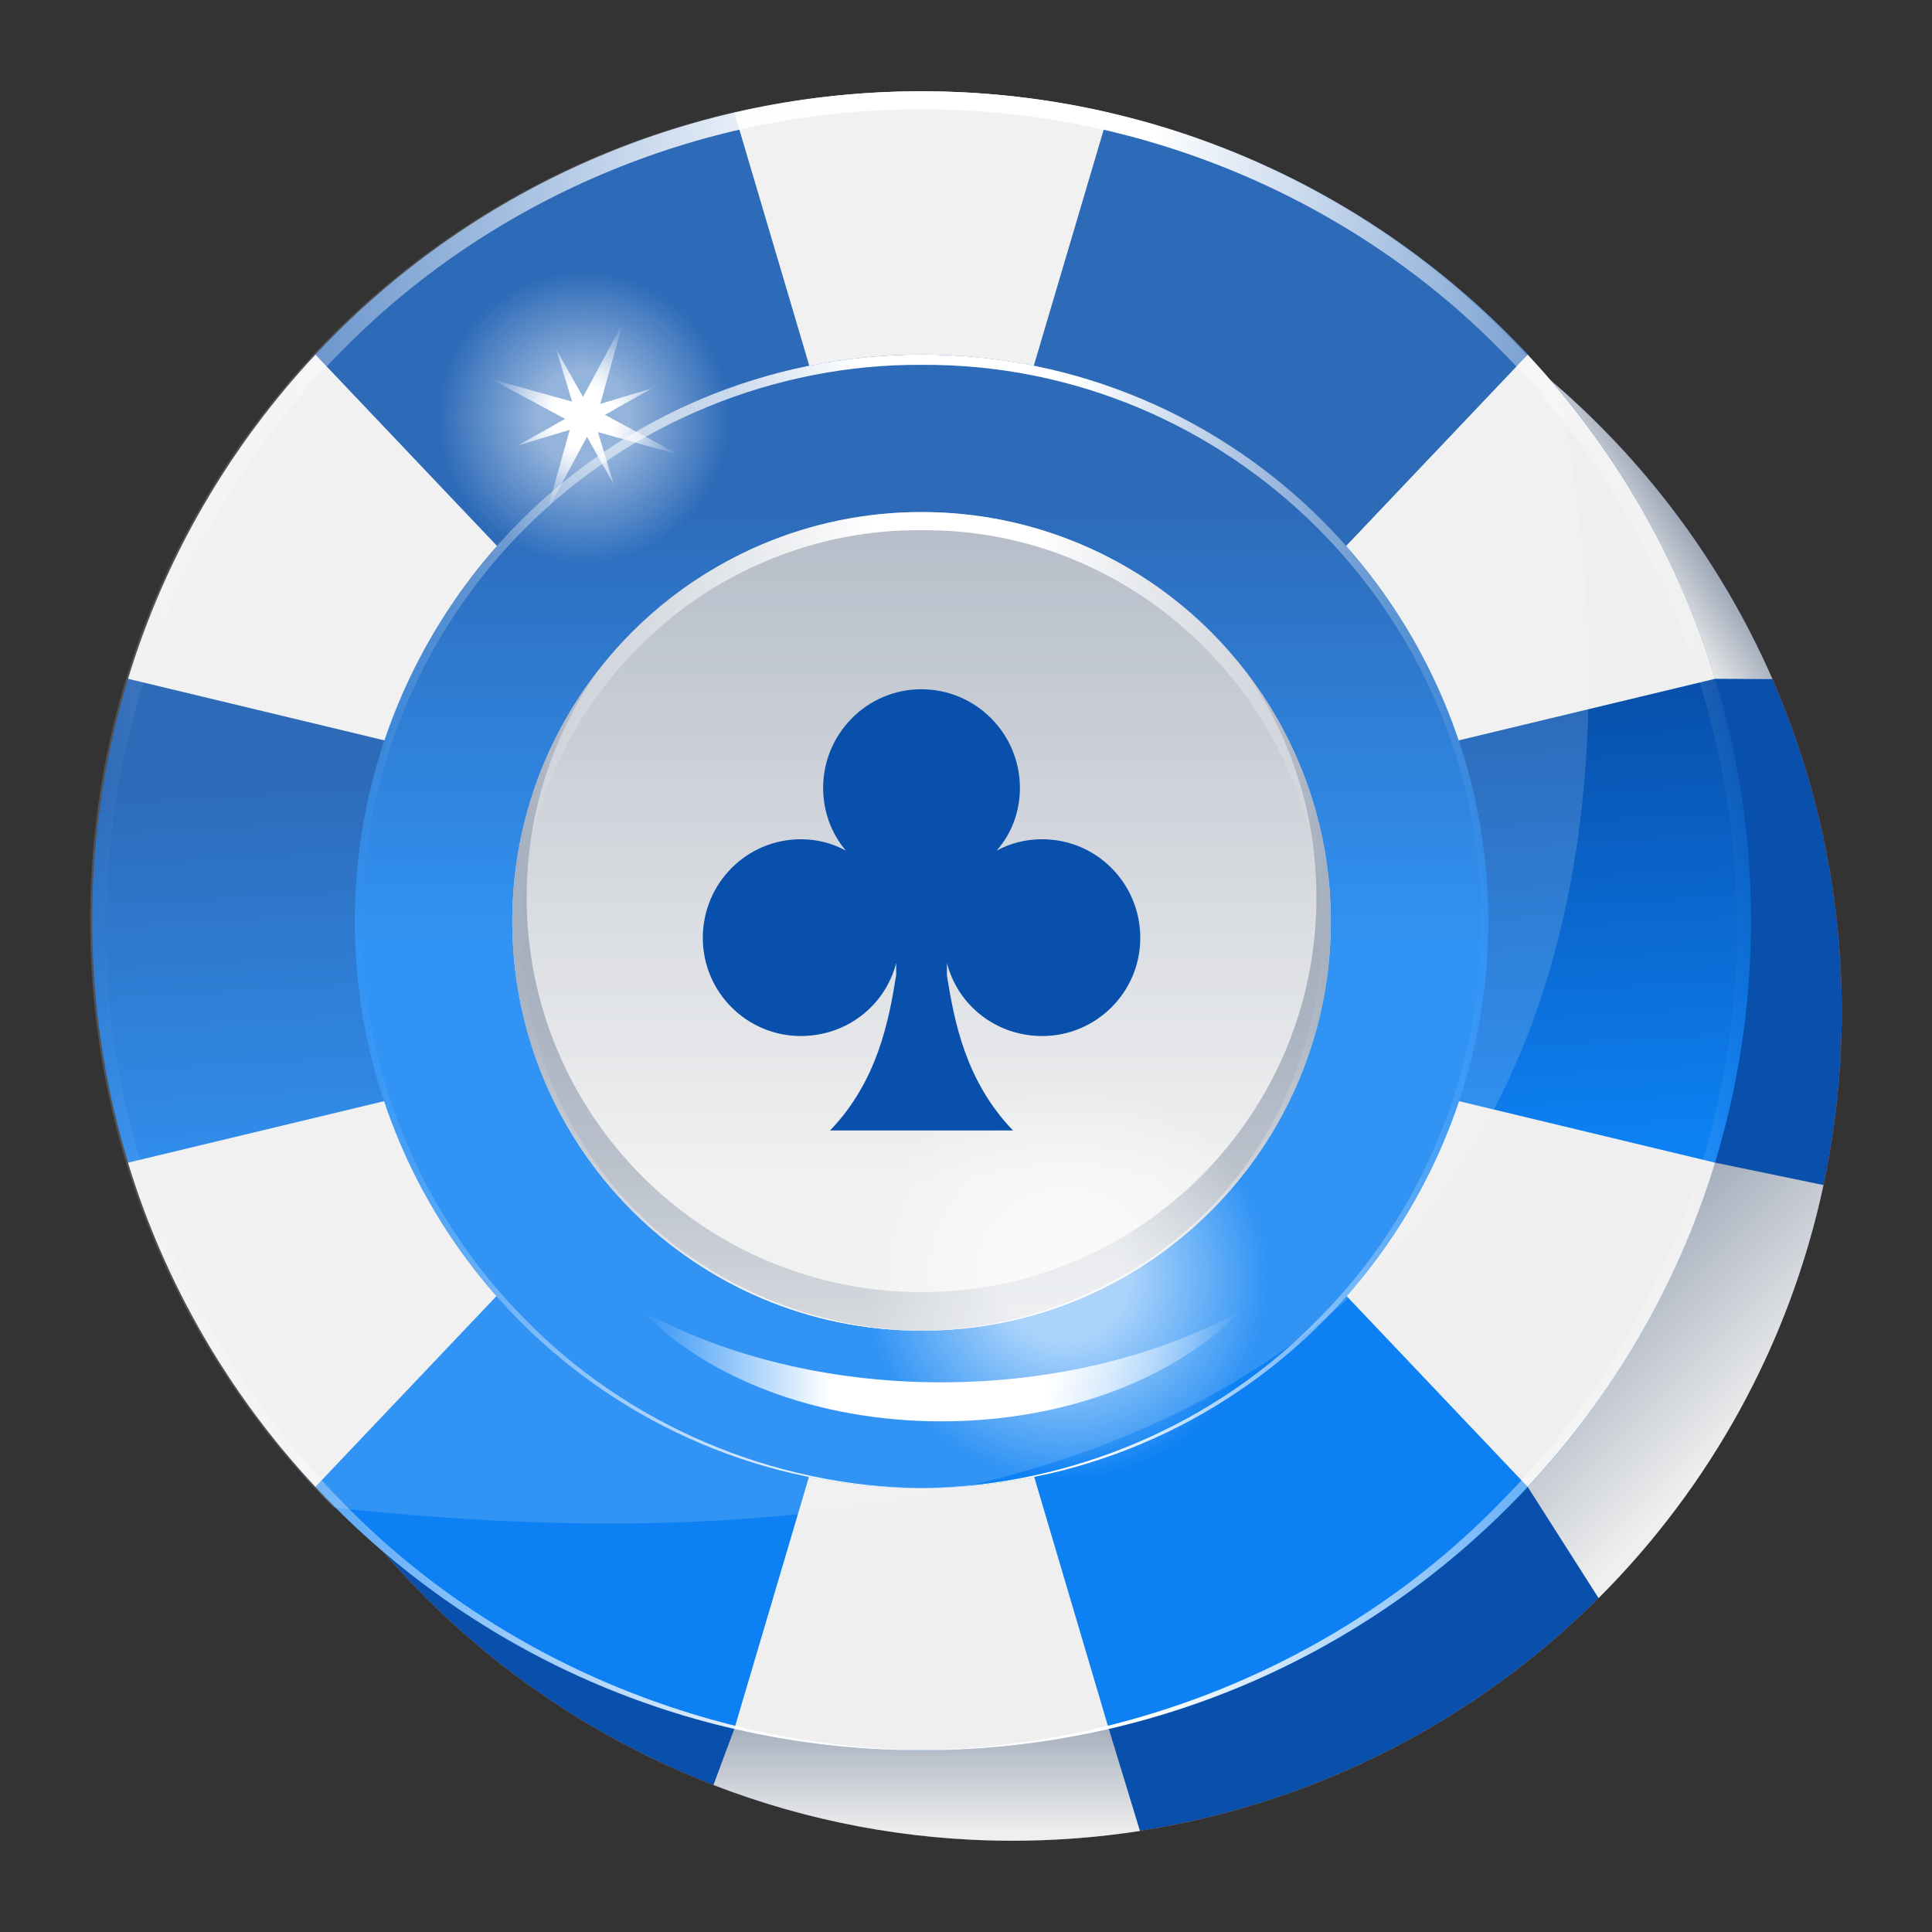 <svg id="Layer_1" enable-background="new 0 0 53 53" height="512" viewBox="0 0 53 53" width="512" xmlns="http://www.w3.org/2000/svg" xmlns:xlink="http://www.w3.org/1999/xlink"><rect x="0" y="0" width="53" height="53" fill="#333333" stroke="none"/><linearGradient id="SVGID_1_" gradientUnits="userSpaceOnUse" x1="5.017" x2="50.526" y1="27.742" y2="27.742"><stop offset="0" stop-color="#ff7c00"/><stop offset=".341" stop-color="#f85c03"/><stop offset=".641" stop-color="#ff7c00"/><stop offset="1" stop-color="#f85a03"/></linearGradient><linearGradient id="lg1"><stop offset="0" stop-color="#efefef"/><stop offset="1" stop-color="#96a1b2"/></linearGradient><linearGradient id="SVGID_2_" gradientUnits="userSpaceOnUse" x1="44.379" x2="46.091" xlink:href="#lg1" y1="15.008" y2="13.866"/><linearGradient id="SVGID_3_" gradientUnits="userSpaceOnUse" x1="47.961" x2="42.98" xlink:href="#lg1" y1="39.198" y2="34.218"/><linearGradient id="SVGID_4_" gradientUnits="userSpaceOnUse" x1="25.421" x2="25.421" xlink:href="#lg1" y1="50.319" y2="46.717"/><linearGradient id="lg2"><stop offset=".569" stop-color="#0d81f3"/><stop offset="1" stop-color="#0850ac"/></linearGradient><linearGradient id="SVGID_5_" gradientUnits="userSpaceOnUse" x1="26.635" x2="24.989" xlink:href="#lg2" y1="48.869" y2="20.178"/><linearGradient id="SVGID_6_" gradientUnits="userSpaceOnUse" x1="25.281" x2="25.281" xlink:href="#lg2" y1="42.707" y2="13.686"/><linearGradient id="lg3"><stop offset="0" stop-color="#fff" stop-opacity="0"/><stop offset=".442" stop-color="#fff"/><stop offset=".641" stop-color="#fff" stop-opacity=".999"/><stop offset="1" stop-color="#fff" stop-opacity="0"/></linearGradient><linearGradient id="SVGID_7_" gradientUnits="userSpaceOnUse" x1="9.732" x2="40.829" xlink:href="#lg3" y1="25.275" y2="25.275"/><linearGradient id="lg4"><stop offset=".306" stop-color="#fff" stop-opacity=".999"/><stop offset="1" stop-color="#fff" stop-opacity="0"/></linearGradient><radialGradient id="SVGID_8_" cx="-41.969" cy="63.435" gradientTransform="matrix(.928 .374 -.374 .928 78.68 -31.723)" gradientUnits="userSpaceOnUse" r="4.026" xlink:href="#lg4"/><radialGradient id="SVGID_9_" cx="-41.969" cy="63.435" gradientTransform="matrix(.928 .374 -.374 .928 78.68 -31.723)" gradientUnits="userSpaceOnUse" r="2.782"><stop offset=".306" stop-color="#fff"/><stop offset="1" stop-color="#fff" stop-opacity="0"/></radialGradient><linearGradient id="SVGID_10_" gradientTransform="matrix(-1 0 0 -1 86.322 675.504)" gradientUnits="userSpaceOnUse" x1="61.041" x2="61.041" xlink:href="#lg1" y1="643.053" y2="666.225"/><linearGradient id="SVGID_11_" gradientTransform="matrix(-1 0 0 -1 86.322 675.504)" gradientUnits="userSpaceOnUse" x1="61.041" x2="61.041" y1="649.661" y2="635.408"><stop offset="0" stop-color="#96a1b2"/><stop offset=".18" stop-color="#9da7b7"/><stop offset=".434" stop-color="#afb7c3"/><stop offset=".731" stop-color="#cdd2d8"/><stop offset="1" stop-color="#efefef"/></linearGradient><linearGradient id="SVGID_12_" gradientUnits="userSpaceOnUse" x1="2.526" x2="48.035" xlink:href="#lg3" y1="25.258" y2="25.258"/><linearGradient id="SVGID_13_" gradientUnits="userSpaceOnUse" x1="14.052" x2="36.509" xlink:href="#lg3" y1="25.275" y2="25.275"/><linearGradient id="SVGID_14_" gradientTransform="matrix(-1 0 0 -1 -1748.38 -266.78)" gradientUnits="userSpaceOnUse" x1="-1782.413" x2="-1765.993" y1="-304.258" y2="-304.258"><stop offset="0" stop-color="#fff" stop-opacity="0"/><stop offset=".323" stop-color="#fff"/><stop offset=".687" stop-color="#fff" stop-opacity=".999"/><stop offset="1" stop-color="#fff" stop-opacity="0"/></linearGradient><radialGradient id="SVGID_15_" cx="-1777.595" cy="-301.834" gradientTransform="matrix(-1 0 0 -1 -1748.38 -266.78)" gradientUnits="userSpaceOnUse" r="5.521" xlink:href="#lg4"/><g id="_x33_8"><g><g><g><g><circle cx="27.772" cy="27.742" fill="url(#SVGID_1_)" r="22.754"/><circle cx="27.772" cy="27.742" fill="#0850ac" r="22.754"/><g><path d="m48.623 18.63c-1.467-3.351-3.715-6.281-6.518-8.557l4.944 8.548z" fill="url(#SVGID_2_)"/></g><g><path d="m50.022 32.509-2.973-.615-5.142 8.891 1.946 3.055c3.051-3.047 5.237-6.957 6.17-11.331z" fill="url(#SVGID_3_)"/></g><g><path d="m20.146 47.423-.574 1.544c2.545.984 5.308 1.529 8.201 1.529 1.19 0 2.359-.092 3.499-.268l-.856-2.805z" fill="url(#SVGID_4_)"/></g><circle cx="25.281" cy="25.258" fill="url(#SVGID_5_)" r="22.754"/><g fill="#efefef"><path d="m23.273 36.863-3.127 10.561c1.651.381 3.368.589 5.135.589 1.767 0 3.484-.208 5.135-.589l-3.127-10.561z"/><path d="m27.288 13.653 3.127-10.56c-1.651-.381-3.368-.589-5.134-.589-1.767 0-3.484.208-5.135.589l3.127 10.56h4.016z"/><path d="m36.335 21.195 10.714-2.574c-1.023-3.36-2.804-6.388-5.142-8.89l-7.58 7.986z"/><path d="m14.226 29.322-10.714 2.573c1.023 3.36 2.804 6.389 5.142 8.891l7.58-7.985z"/><path d="m16.235 17.716-7.58-7.986c-2.338 2.502-4.119 5.53-5.142 8.891l10.714 2.574z"/><path d="m36.335 29.322-2.008 3.479 7.58 7.985c2.338-2.502 4.119-5.531 5.142-8.891z"/></g><circle cx="25.281" cy="25.275" fill="url(#SVGID_6_)" r="15.548"/><g><path d="m40.829 25.275c0-8.587-6.961-15.548-15.548-15.548s-15.548 6.961-15.548 15.548c0 8.587 6.961 15.548 15.548 15.548-4.078-.033-8.083-1.751-10.897-4.652-2.853-2.862-4.493-6.868-4.463-10.897.003-4.029 1.671-8.009 4.533-10.828 2.841-2.839 6.824-4.466 10.828-4.437 8.425-.056 15.354 6.839 15.359 15.265.03 4.029-1.61 8.035-4.463 10.896-2.814 2.901-6.818 4.619-10.896 4.652 8.587-0 15.548-6.961 15.548-15.548z" fill="url(#SVGID_7_)"/></g><g><g><circle cx="16.048" cy="11.436" fill="url(#SVGID_8_)" opacity=".5" r="4.025"/><path d="m16.404 11.854.426 1.42-.728-1.292-1.094 2.035.622-2.225-1.42.427 1.292-.728-2.035-1.094 2.226.621-.427-1.419.728 1.291 1.094-2.035-.622 2.225 1.42-.427-1.291.727 2.034 1.095z" fill="url(#SVGID_9_)"/></g></g><circle cx="25.281" cy="25.275" fill="url(#SVGID_10_)" r="11.228"/><path d="m16.446 18.341c-1.26 1.77-1.999 3.935-1.999 6.273-0 5.982 4.85 10.832 10.832 10.832 5.985 0 10.835-4.85 10.835-10.832 0-2.338-.739-4.503-1.999-6.273 1.5 1.909 2.394 4.319 2.394 6.935-0 6.201-5.026 11.227-11.23 11.227-6.201-0-11.227-5.026-11.227-11.227 0-2.616.894-5.026 2.394-6.935z" fill="url(#SVGID_11_)"/><path d="m48.035 25.258c0-12.567-10.188-22.754-22.754-22.754-12.567 0-22.754 10.188-22.754 22.754 0 12.567 10.188 22.754 22.754 22.754-5.964-.093-11.812-2.587-15.918-6.837-4.154-4.196-6.52-10.05-6.454-15.918.041-5.863 2.434-11.657 6.603-15.769 4.133-4.141 9.931-6.521 15.769-6.486 5.837-.032 11.635 2.346 15.768 6.487 4.17 4.111 6.56 9.906 6.602 15.768.066 5.867-2.299 11.721-6.453 15.917-4.105 4.25-9.953 6.744-15.917 6.838 12.567 0 22.754-10.188 22.754-22.754z" fill="url(#SVGID_12_)"/></g></g><g><path d="m14.301 25.275c.051-2.884 1.299-5.677 3.342-7.638 2.015-1.994 4.823-3.125 7.638-3.091 5.987-.063 10.875 4.884 10.977 10.729.069 2.876-1.043 5.792-3.089 7.888-2.041 2.091-4.936 3.322-7.878 3.34 6.196-.006 11.218-5.03 11.218-11.228 0-6.201-5.027-11.228-11.228-11.228-6.201 0-11.229 5.027-11.229 11.228 0 6.198 5.022 11.222 11.218 11.228-2.941-.018-5.836-1.249-7.878-3.339-2.047-2.095-3.16-5.012-3.091-7.888z" fill="url(#SVGID_13_)"/></g></g><g><path d="m17.613 35.965c2.253 1.224 5.107 1.956 8.21 1.956s5.957-.732 8.21-1.956c-1.756 1.823-4.776 3.026-8.21 3.026-3.434 0-6.454-1.203-8.21-3.026z" fill="url(#SVGID_14_)"/><circle cx="29.215" cy="35.054" fill="url(#SVGID_15_)" opacity=".6" r="5.521"/></g><g opacity=".15"><path d="m42.791 10.79c-4.173-5.06-10.492-8.287-17.563-8.287-12.567 0-22.754 10.188-22.754 22.754 0 6.288 2.551 11.98 6.674 16.099 33.504 3.662 36.389-16.454 33.644-30.567z" fill="#fff"/></g></g><g><path d="m21.972 28.42c1.267 0 2.316-.845 2.613-2.003v.329c-.202 1.266-.515 2.913-1.814 4.266h5.019c-1.298-1.349-1.611-2.984-1.813-4.25v-.344c.297 1.158 1.346 2.003 2.613 2.003 1.486 0 2.691-1.205 2.691-2.691 0-1.502-1.205-2.707-2.691-2.707-.454 0-.876.109-1.252.313.407-.454.641-1.064.641-1.721 0-1.486-1.205-2.707-2.707-2.707-1.486 0-2.691 1.22-2.691 2.707 0 .657.235 1.267.626 1.721-.375-.203-.782-.313-1.236-.313-1.486 0-2.691 1.205-2.691 2.707-0 1.486 1.205 2.691 2.691 2.691z" fill="#0850ac"/></g></g></svg>
